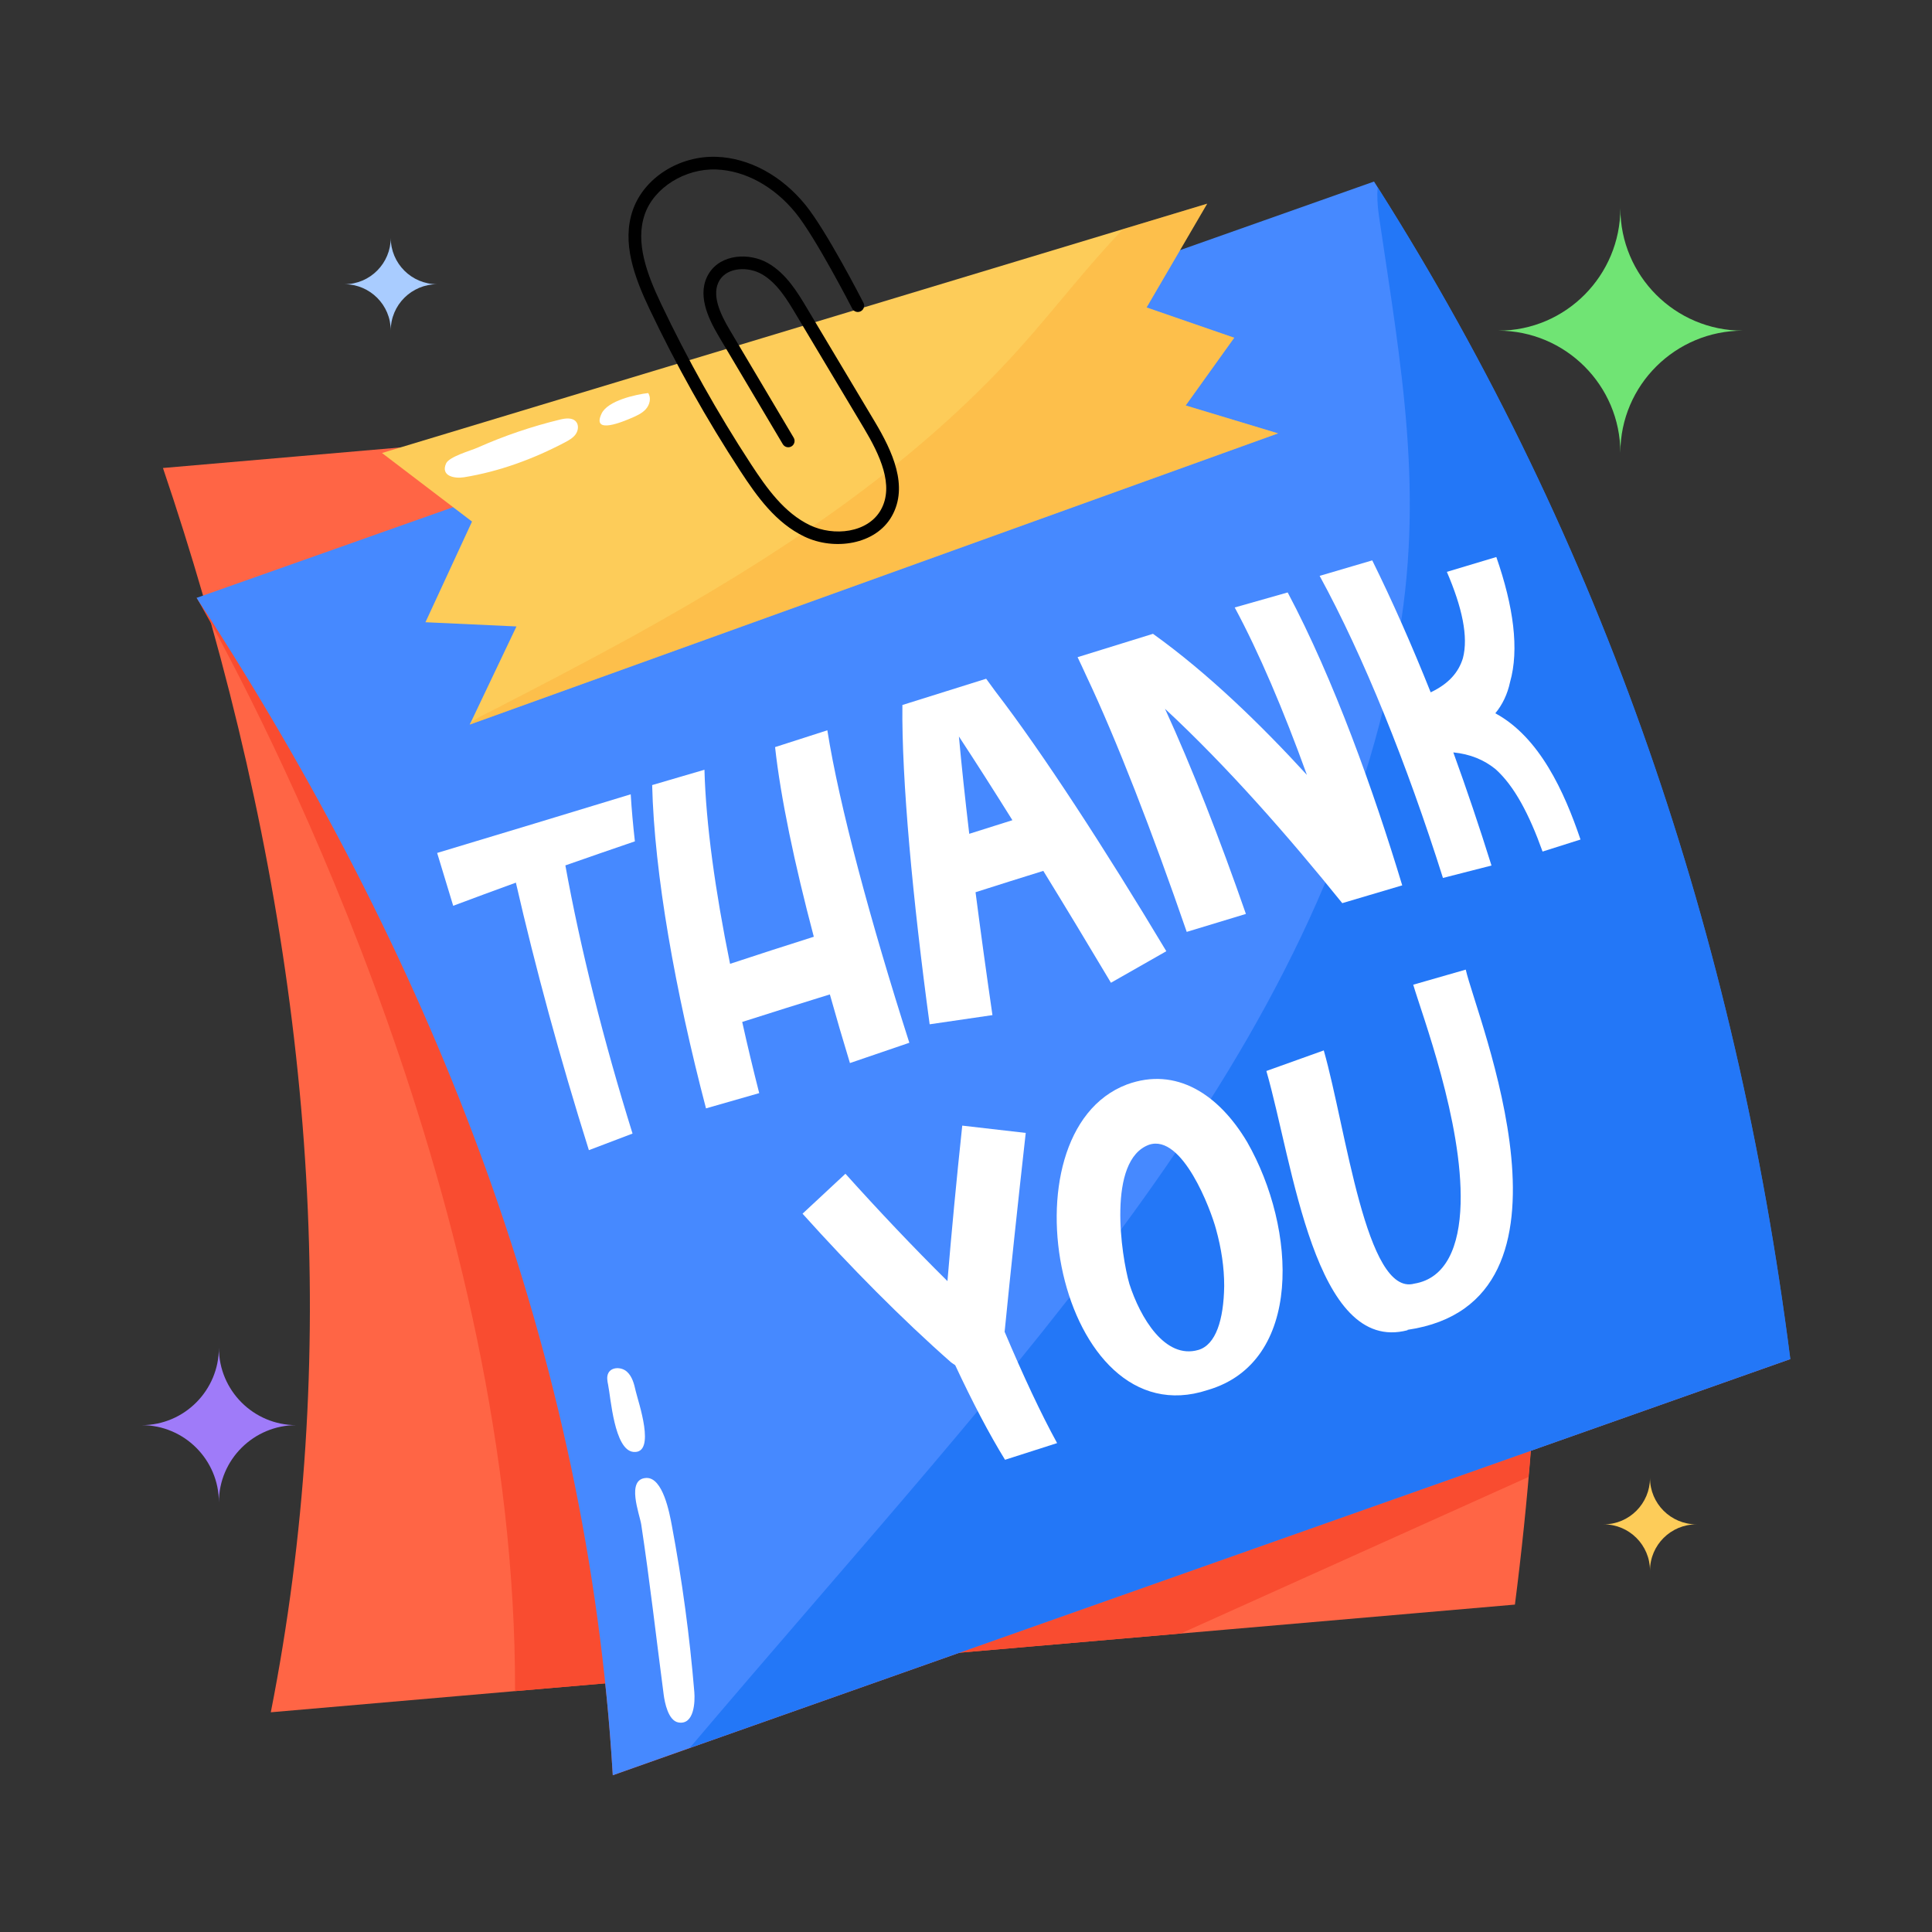 <svg id="Layer_1" enable-background="new 0 0 150 150" viewBox="0 0 150 150" xmlns="http://www.w3.org/2000/svg"><rect x="0" y="0" width="150" height="150" fill="#333333" stroke="none"/><g id="_x33_8"><g><path d="m135.309 25.673c-5.207 0-9.505 4.215-9.505 9.484 0-5.23-4.253-9.484-9.485-9.484 5.279 0 9.485-4.309 9.485-9.505 0 5.249 4.257 9.505 9.505 9.505" fill="#70e474"/></g><g><path d="m23.002 110.648c-3.291 0-6.007 2.664-6.007 5.994 0-3.306-2.688-5.994-5.995-5.994 3.337 0 5.995-2.723 5.995-6.007 0 3.317 2.69 6.007 6.007 6.007" fill="#9f7bf9"/></g><g><path d="m33.94 22.067c-1.974 0-3.603 1.598-3.603 3.595 0-1.983-1.612-3.595-3.596-3.595 2.001 0 3.596-1.633 3.596-3.603 0 1.99 1.614 3.603 3.603 3.603" fill="#a9ccff"/></g><g><path d="m131.709 118.35c-1.974 0-3.603 1.598-3.603 3.595 0-1.983-1.612-3.595-3.596-3.595 2.001 0 3.596-1.633 3.596-3.603 0 1.99 1.614 3.603 3.603 3.603" fill="#fdcc59"/></g><g><path d="m117.619 124.58c-61.173 5.293-14.505 1.262-77.63 6.717l-18.964 1.644c5.378-27.27 3.473-55.607-4.638-84.543-.044-.152-.087-.305-.131-.457-.12-.403-.229-.816-.348-1.219-.044-.163-.098-.316-.142-.479-.958-3.299-1.992-6.597-3.114-9.907.136-.012 96.484-8.35 96.605-8.361 10.306 31.788 12.495 64.373 8.361 96.605z" fill="#ff6545"/></g><g><g><path d="m139 105.518-20.161 7.12c-.044.675-.098 1.35-.174 2.036l-26.987 12.149-17.168 1.491-26.933 9.515c-.142-2.384-.327-4.757-.588-7.131l-7.0.599c.087-37.264-18.779-74.092-23.602-82.899-.479-.86-.806-1.448-.98-1.753-.022-.033-.044-.076-.065-.109-.022-.044-.054-.076-.076-.12l.642.305c12.957 6.189 109.511 52.31 123.092 58.797z" fill="#f94c30"/></g></g><g><path d="m139 105.518c-.102.036-85.804 30.323-85.458 30.199l-5.966 2.112c-1.937-32.629-13.786-62.616-31.32-89.888-.283-.435-.566-.86-.849-1.296-.022-.033-.044-.076-.065-.109-.022-.044-.054-.076-.076-.12l.501-.174c.132-.047 90.8-32.108 90.912-32.147.098.152.185.294.283.446 17.516 27.641 27.836 58.111 32.038 90.977z" fill="#4689ff"/></g><g><path d="m36.538 56.116 3.56-7.479-7.065-.327 3.614-7.816-6.989-5.323 57.545-17.386 6.521-1.97-4.703 8.056 6.804 2.351-3.767 5.258 7.174 2.166-62.76 22.611.054-.131c-0-.011.011-.011.011-.011z" fill="#fdcc59"/></g><g opacity=".7"><g><path d="m139 105.518c-.102.036-85.804 30.323-85.458 30.199 26.316-31.048 48.844-53.497 54.9-85.458 2.232-11.866.327-21.86-1.383-33.508-.12-.827-.152-1.568-.098-2.21 17.516 27.641 27.836 58.111 32.038 90.977z" fill="#146ff4"/></g></g><g><g><path d="m45.721 89.299c-2.232-7.088-4.151-14.156-5.668-20.771-1.655.602-3.278 1.202-4.867 1.797-.417-1.368-.832-2.736-1.246-4.103 5.018-1.507 10.016-3.025 15.029-4.553.07 1.165.18 2.387.323 3.653-1.827.624-3.627 1.247-5.397 1.867 1.163 6.428 2.966 13.609 5.215 20.821-1.186.446-2.318.877-3.388 1.288z" fill="#fff"/></g><g><path d="m65.989 82.535c-.546-1.791-1.067-3.572-1.559-5.329-2.335.721-4.611 1.437-6.805 2.138.405 1.826.848 3.675 1.32 5.526-1.415.404-2.794.799-4.131 1.184-2.387-9.104-4.012-18.207-4.18-25.101 1.353-.395 2.706-.792 4.06-1.19.11 4.19.839 9.433 1.988 15.069 2.104-.696 4.278-1.399 6.502-2.103-1.496-5.658-2.578-10.811-3.007-14.724 1.353-.436 2.706-.871 4.059-1.305.915 5.811 3.365 14.891 6.365 24.26-1.557.53-3.096 1.055-4.61 1.575z" fill="#fff"/></g><g><path d="m86.254 76.301c-1.776-2.982-3.551-5.918-5.252-8.686-1.756.545-3.512 1.099-5.261 1.657.395 3.06.839 6.282 1.313 9.541-1.637.238-3.265.476-4.876.713-1.311-9.667-2.183-19.017-2.116-24.79 2.168-.68 4.335-1.359 6.503-2.039.233.312.473.642.719.985 3.613 4.694 8.501 12.215 13.269 20.17-1.422.809-2.857 1.626-4.299 2.449zm-11.804-19.12c.203 2.239.476 4.794.802 7.556 1.115-.356 2.233-.708 3.351-1.057-1.496-2.393-2.899-4.591-4.153-6.498z" fill="#fff"/></g><g><path d="m108.868 68.74c-1.505.442-3.06.904-4.655 1.38-4.16-5.159-8.898-10.575-13.761-15.089 2.072 4.516 4.246 10.076 6.28 15.926-1.513.456-3.047.921-4.595 1.394-2.661-7.716-5.457-14.943-7.805-19.895-.227-.501-.451-.98-.669-1.433 1.953-.607 3.905-1.212 5.855-1.814 4.293 3.077 8.394 7.074 11.949 10.954-1.813-5.024-3.729-9.515-5.604-12.999 1.372-.391 2.743-.781 4.112-1.167 3.587 6.758 6.672 15.394 8.894 22.745z" fill="#fff"/></g><g><path d="m119.764 66.114c-1.03-2.877-2.191-5.099-3.664-6.408-.895-.719-1.951-1.157-3.265-1.29 1.035 2.85 2.029 5.794 2.964 8.784-1.205.304-2.464.626-3.769.964-2.799-8.859-6.171-17.223-9.573-23.453 1.362-.402 2.724-.803 4.084-1.203 1.543 3.119 3.069 6.571 4.537 10.245 1.429-.677 2.168-1.573 2.499-2.642.445-1.664-.063-3.974-1.243-6.711 1.29-.388 2.57-.772 3.841-1.152 1.339 3.851 1.787 7.179 1.064 9.715-.198.93-.588 1.748-1.143 2.416 3.44 1.862 5.357 6.093 6.614 9.802-.916.288-1.901.6-2.946.934z" fill="#fff"/></g><g><path d="m82.073 112.042c-1.348.431-2.696.863-4.043 1.295-1.231-1.997-2.538-4.499-3.867-7.342-.104-.071-.209-.142-.313-.214-3.847-3.386-7.817-7.407-11.541-11.55 1.082-1.011 2.193-2.046 3.33-3.101 2.582 2.872 5.261 5.702 7.921 8.336.314-3.784.701-7.872 1.149-12.073 1.635.193 3.281.382 4.929.567-.62 5.53-1.181 10.827-1.639 15.44 1.439 3.403 2.827 6.372 4.075 8.642z" fill="#fff"/></g><g><path d="m87.495 84.198c3.828-1.404 7.138.77 9.339 4.478 3.849 6.736 4.353 17.085-3.072 19.246-11.616 3.831-16.217-19.954-6.268-23.724zm6.918 11.238c-.407-1.531-2.616-7.419-5.2-6.559-3.273 1.194-2.161 8.631-1.525 10.817.833 2.583 2.754 5.872 5.358 5.113 1.345-.397 1.963-2.326 2-4.96.003-1.441-.22-2.922-.633-4.41z" fill="#fff"/></g><g><path d="m109.285 103.277c-7.219 1.9-8.895-12.956-10.964-20.126 1.507-.536 2.995-1.069 4.457-1.597 1.746 6.135 3.286 19.115 7.021 18.109 2.481-.406 3.512-2.897 3.602-6.207.174-6.336-3.001-14.692-3.678-17.004 1.402-.401 2.764-.792 4.078-1.171.823 3.677 10.105 25.826-4.519 27.966.001.01.001.019.002.029z" fill="#fff"/></g></g><g><path d="m51.525 131.553c.083.631.355 2.048 1.156 2.18 1.228.202 1.287-1.625 1.226-2.365-.361-4.342-.945-8.665-1.749-12.947-.17-.903-.683-3.735-1.986-3.672-1.593.077-.508 2.818-.387 3.611.667 4.382 1.161 8.799 1.741 13.194z" fill="#fff"/></g><g><path d="m47.214 107.515c-.063-.303-.124-.633.017-.909.254-.498 1.032-.482 1.446-.106.414.375.557.956.68 1.502.177.783 1.624 4.897-.18 4.724-1.488-.143-1.756-4.221-1.963-5.21z" fill="#fff"/></g><g><path d="m43.486 32.574c.429-.104.96-.169 1.242.17.225.271.167.694-.039.979-.206.285-.525.463-.837.627-2.454 1.29-5.09 2.261-7.827 2.705-.726.118-1.83-.082-1.393-1.07.236-.534 1.916-.995 2.431-1.224 2.069-.921 4.221-1.654 6.423-2.186z" fill="#fff"/></g><g><path d="m50.323 30.516c.254.375.123.909-.178 1.247-.301.338-.731.525-1.148.702-.558.237-3.093 1.33-2.291-.353.48-1.009 2.637-1.481 3.617-1.596z" fill="#fff"/></g><g opacity=".3"><path d="m99.232 33.647-62.76 22.611.054-.131c0-.011.011-.011.011-.011.479-.381 1.176-.697 1.862-1.045 3.571-1.84 7.141-3.701 10.669-5.639 11.035-6.096 21.753-13.068 30.199-22.513 2.689-3.005 5.138-6.238 7.936-9.134l6.521-1.97-4.703 8.056 6.804 2.351-3.767 5.258z" fill="#fca22b"/></g><g><path d="m62.458 41.664c-2.216-1.06-3.674-3.096-4.977-5.09-2.622-4.014-4.994-8.245-7.051-12.577-1.189-2.505-2.17-5.169-1.302-7.677.87-2.508 3.606-4.252 6.515-4.144 2.519.093 5.026 1.448 6.88 3.718 1.626 1.992 4.398 7.384 4.515 7.613.124.241.028.537-.213.661-.242.124-.537.029-.661-.213-.028-.055-2.841-5.529-4.401-7.439-1.675-2.052-3.919-3.275-6.155-3.358-2.428-.086-4.83 1.407-5.549 3.484-.753 2.174.161 4.618 1.261 6.934 2.038 4.292 4.388 8.484 6.986 12.461 1.227 1.878 2.591 3.791 4.579 4.741 1.841.881 4.493.612 5.506-1.195 1.054-1.883-.08-4.272-1.328-6.361l-5.264-8.809c-.685-1.145-1.461-2.443-2.653-3.127-1.038-.596-2.636-.555-3.268.456-.692 1.108.054 2.657.782 3.882l4.962 8.36c.138.234.061.535-.172.674-.234.137-.535.061-.674-.172l-4.962-8.36c-.869-1.465-1.743-3.346-.77-4.904.942-1.508 3.134-1.624 4.591-.788 1.415.812 2.298 2.289 3.007 3.475l5.264 8.81c1.392 2.33 2.64 5.025 1.342 7.344-1.258 2.245-4.492 2.7-6.787 1.602z"/></g></g></svg>